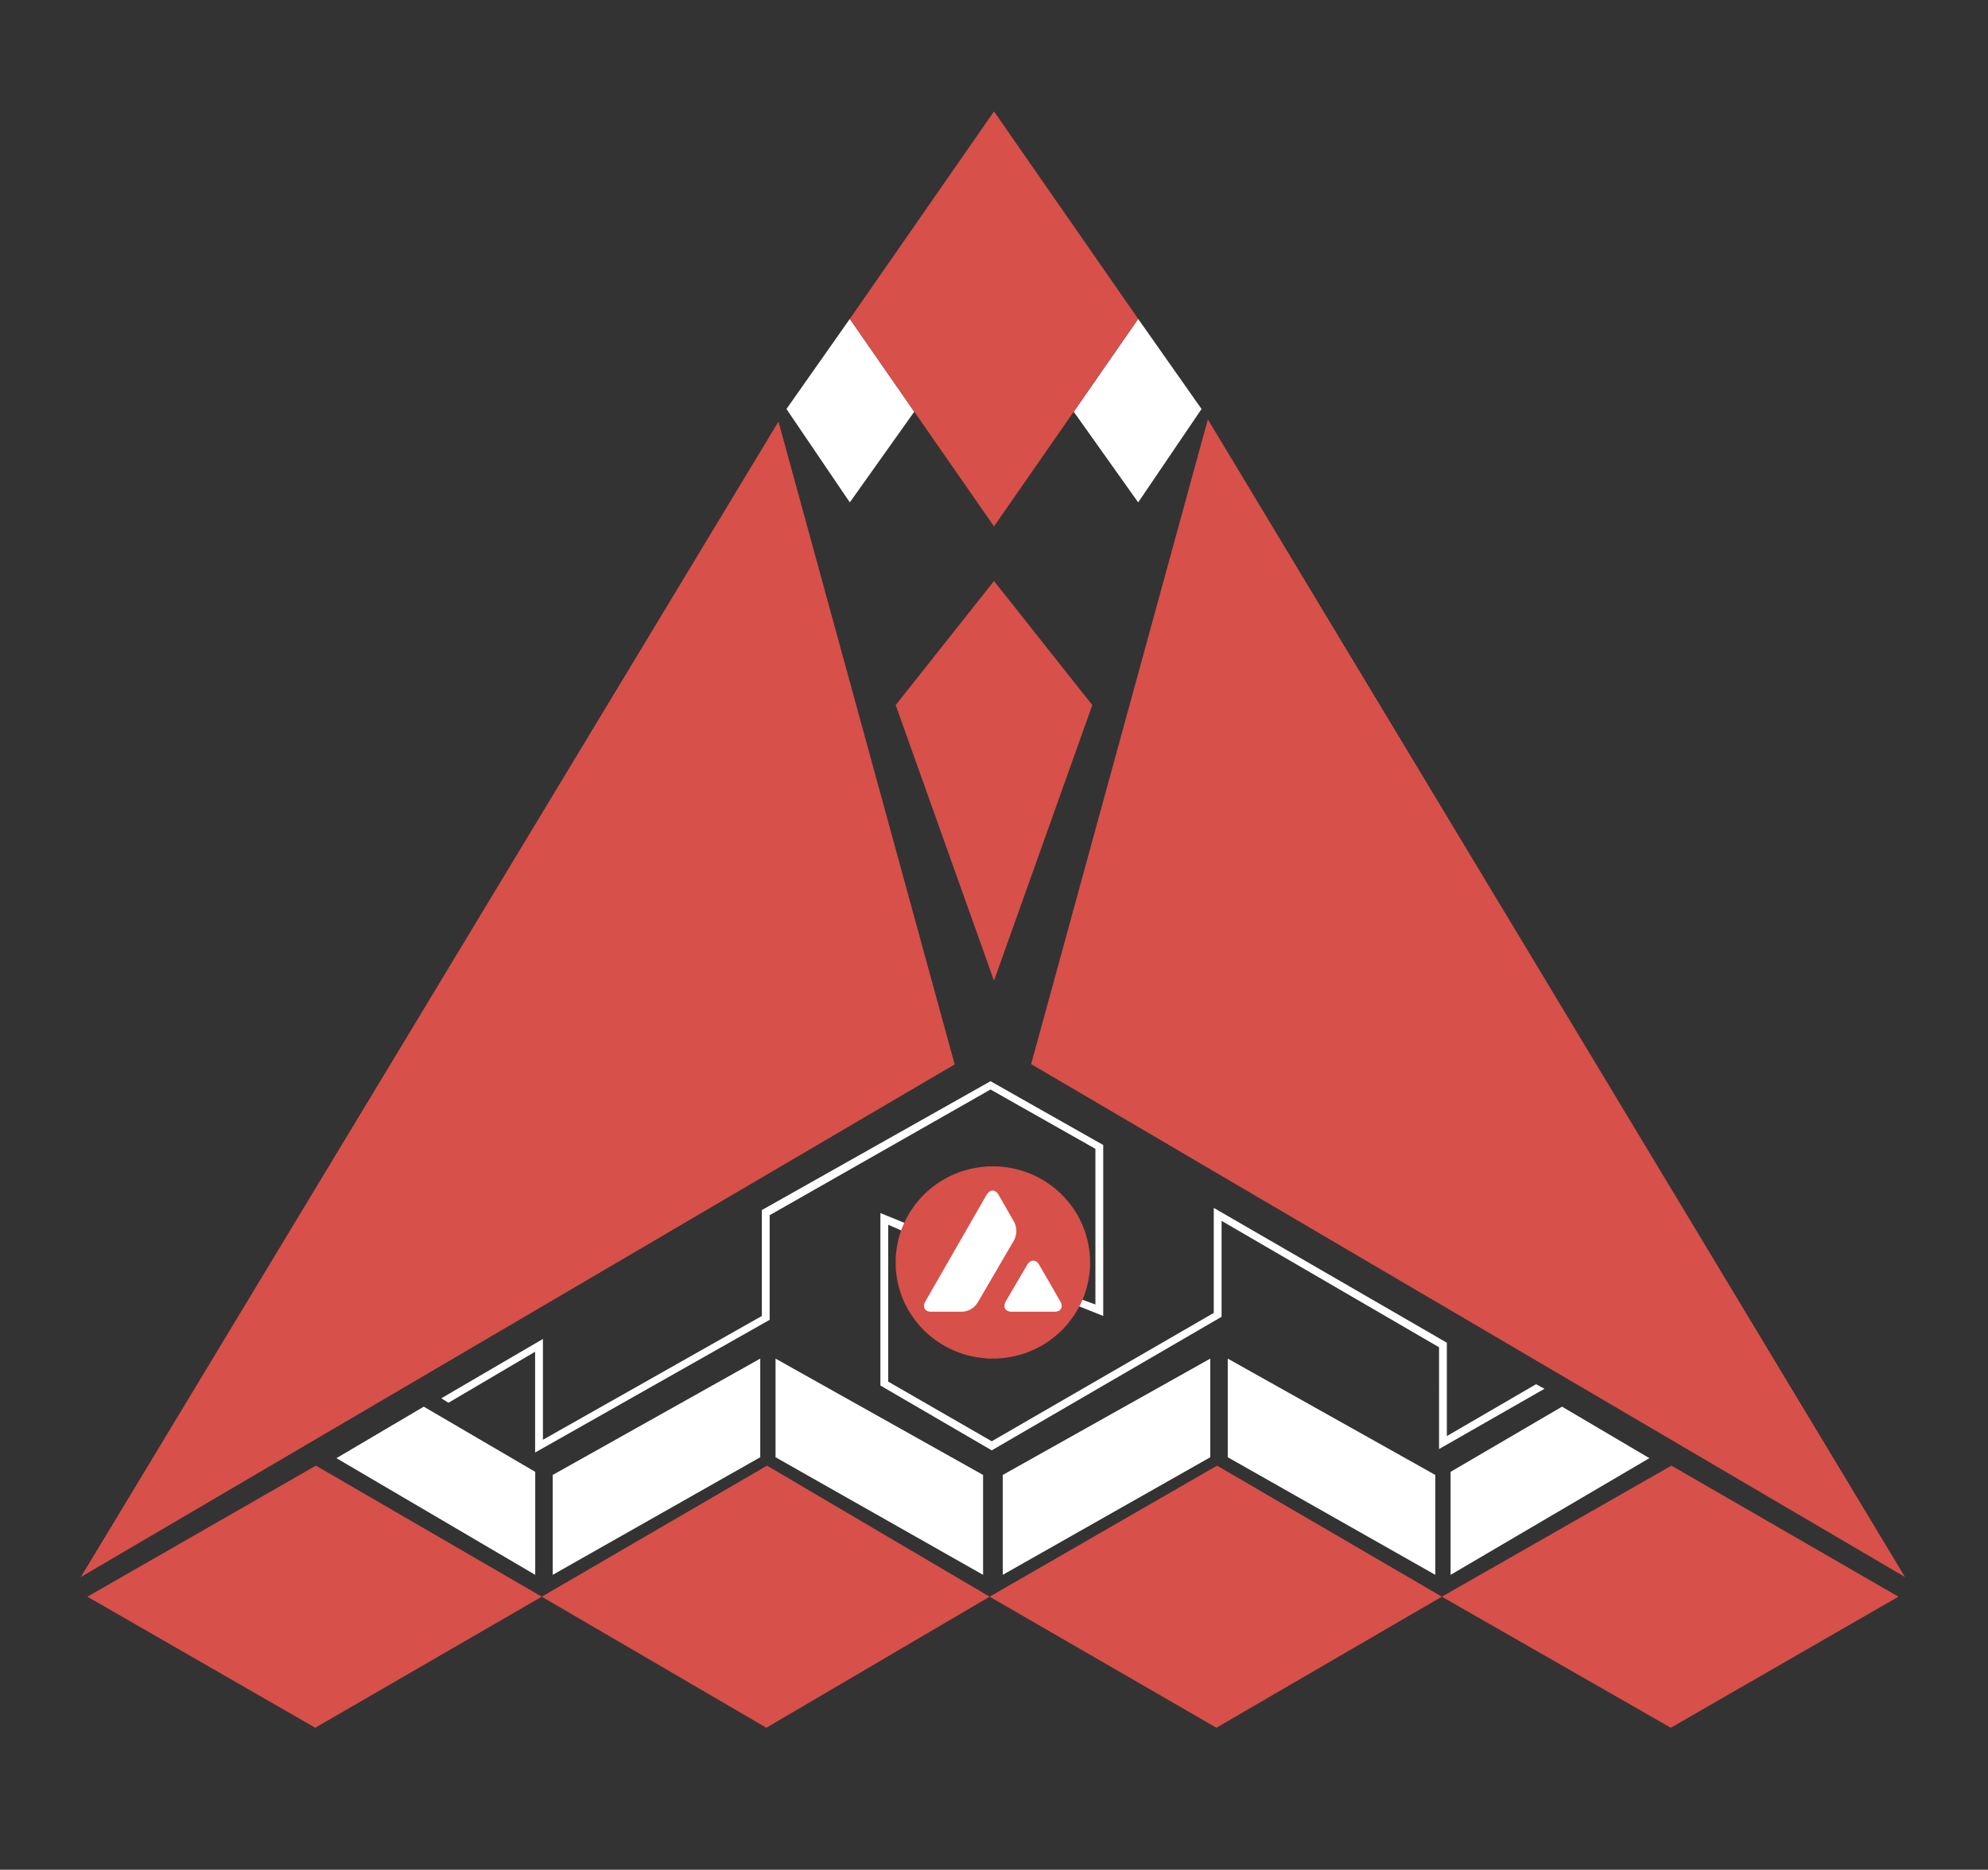 <svg width="910" height="856" fill="none" xmlns="http://www.w3.org/2000/svg">
<rect width="100%" height="100%" fill="#333333" stroke="none"/>
<path d="M144.599 671 248 731l-103.7 60L40 731l104.599-60ZM351.091 671 453 731l-102.205 60L248 731l103.091-60ZM557.097 671 660 731l-103.202 60L453 731l104.097-60ZM765.102 671 869 731l-104.199 60L660 731l105.102-60Z" fill="#D7504A"/>
<path d="M715.02 644 664 673.845V721l91-53.422L715.02 644ZM657 675.263 562 622v45.158L657 721v-45.737ZM459 675.263 554 622v45.158L459 721v-45.737ZM450 675.263 355 622v45.158L450 721v-45.737ZM253 675.263 348 622v45.158L253 721v-45.737ZM193.98 644 245 673.845V721l-91-53.422L193.98 644Z" fill="#fff"/>
<path d="M505 524.21v78.281l-13.122-5.257v-3.505l9.543 3.505v-71.272l-48.014-27.165-101.1 57.543v47.904L244.945 665v-46.151l-39.664 23.367-3.281-2.044 46.524-27.165v46.151l100.204-56.667v-48.488L453.407 495 505 524.21Z" fill="#fff"/>
<path d="M403 634.321v-78.947l13.114 5.343v4.155l-9.538-4.155v71.823l47.389 27.305 101.631-58.765V553l106.698 61.733v42.738l40.831-23.744 3.875 2.078-48.282 27.601V616.81l-99.545-57.874v43.925L453.965 664 403 634.321Z" fill="#fff"/>
<g clip-path="url(#a)" fill-rule="evenodd" clip-rule="evenodd">
<path opacity=".999" d="M452.52 533.978h3.916c11.286.654 21.002 4.812 29.147 12.474 8.239 8.157 12.704 18.021 13.395 29.59v3.872c-.662 11.16-4.867 20.767-12.616 28.82-8.25 8.147-18.226 12.561-29.926 13.244h-3.916c-11.287-.654-21.003-4.812-29.148-12.474-8.23-8.144-12.695-17.993-13.394-29.546v-3.96c.699-11.553 5.164-21.402 13.394-29.546 8.145-7.662 17.861-11.82 29.148-12.474Z" fill="#D7504A"/>
<path d="M453.944 545.066c.895-.064 1.666.207 2.314.814.185.213.371.425.556.638 2.537 4.429 5.073 8.859 7.61 13.288 1.157 2.687 1.083 5.342-.223 7.964-5.562 9.533-11.125 19.067-16.687 28.6-1.564 2.423-3.796 3.809-6.698 4.158-5.073.03-10.146.03-15.219 0-1.996-.304-2.849-1.441-2.558-3.41.131-.48.324-.934.578-1.364 9.315-16.221 18.631-32.443 27.946-48.664.531-.988 1.325-1.662 2.381-2.024ZM472.59 577.142c.923-.042 1.709.258 2.358.902.156.183.312.366.467.55 3.472 5.926 6.898 11.881 10.28 17.864.399.932.384 1.856-.045 2.772-.385.561-.911.935-1.579 1.122-.307.082-.619.141-.935.176-6.912.029-13.825.029-20.737 0-2.205-.423-3.013-1.706-2.425-3.85.142-.384.32-.751.534-1.1 3.275-5.552 6.538-11.11 9.79-16.676.54-.88 1.304-1.466 2.292-1.76Z" fill="#fff"/>
</g>
<path d="M356.345 193 437 487.313 37 722l319.345-529ZM455 266l45 56.803L455 449l-45-126.197L455 266ZM552.892 192 472 487.164 872 722 552.892 192Z" fill="#D7504A"/>
<path d="m389 146 29.5 42.5L389 230l-29-42.75L389 146ZM521 146l29 41.25L521 230l-29.5-41.5L521 146Z" fill="#fff"/>
<path d="m455 51 66 95-66 95-66-95 66-95Z" fill="#D7504A"/>
<defs>
<clipPath id="a">
<path fill="#fff" transform="translate(410 534)" d="M0 0h89v88H0z"/>
</clipPath>
</defs>
</svg>